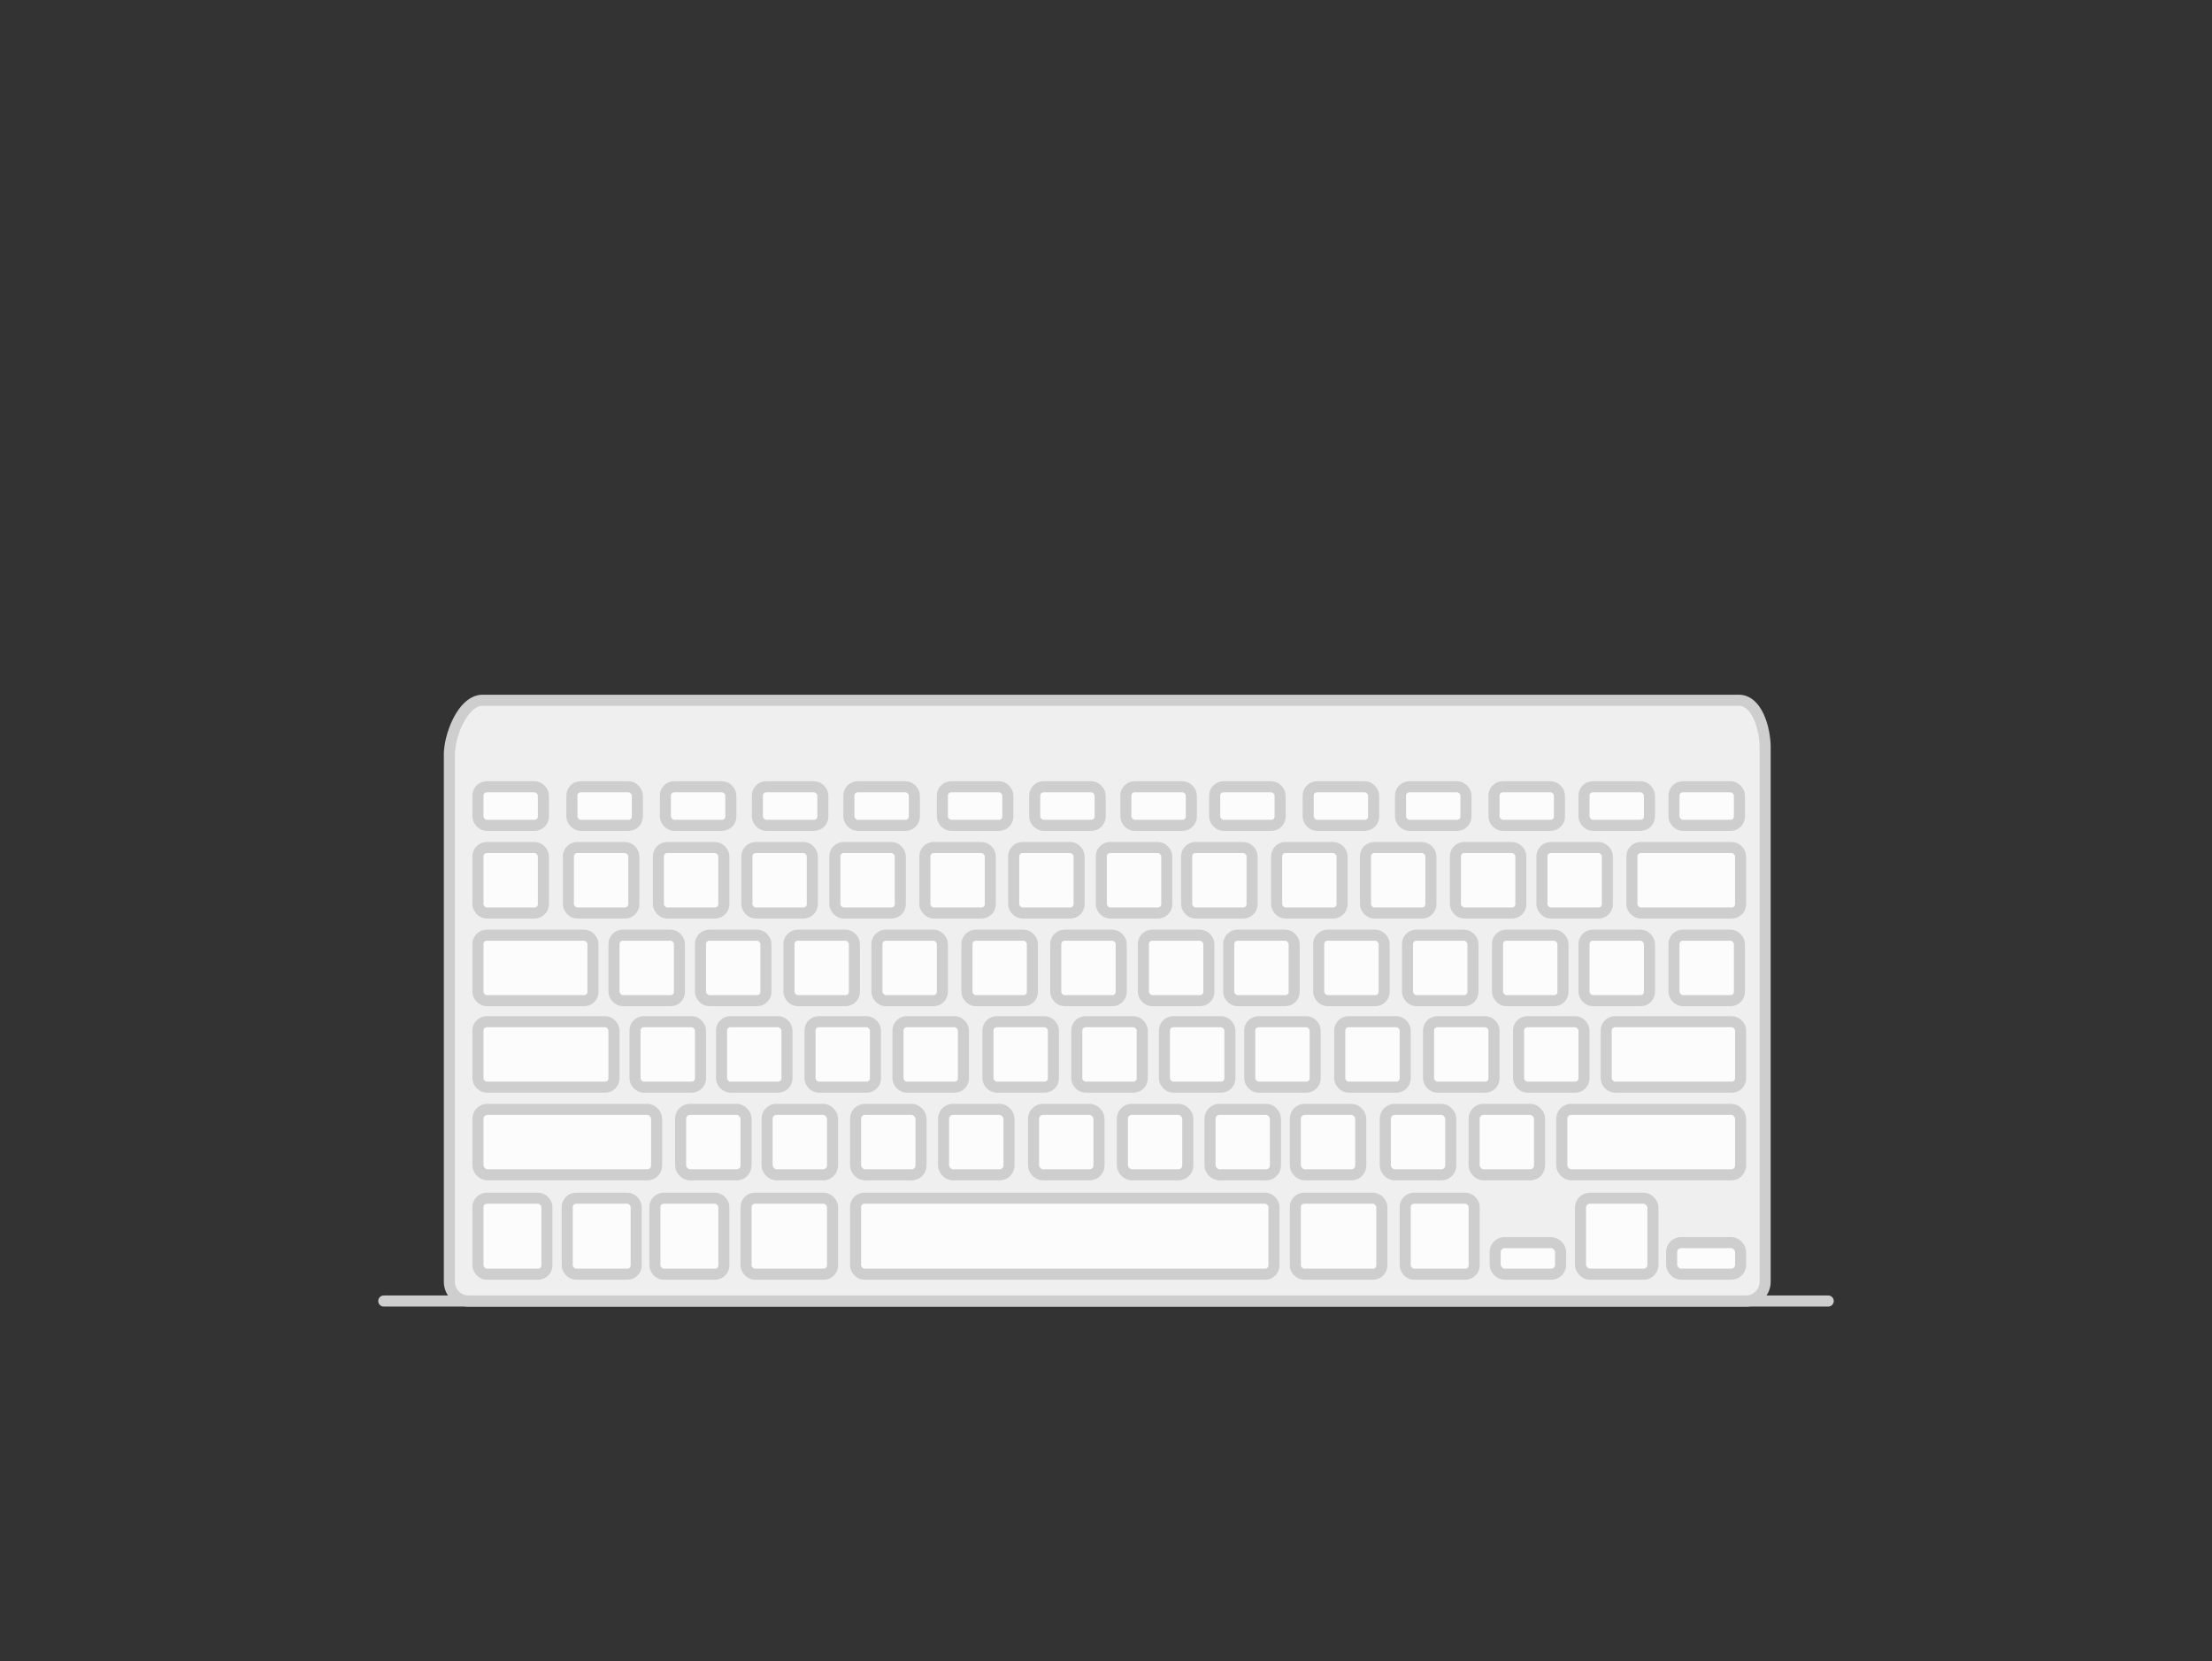 <svg xmlns="http://www.w3.org/2000/svg" viewBox="0 0 799 600"><rect x="0" y="0" width="799" height="600" fill="#333333" stroke="none"/><defs><style>.cls-1{fill:#efefef;}.cls-1,.cls-2,.cls-3{stroke:#cecece;stroke-linecap:round;stroke-linejoin:round;stroke-width:4px;}.cls-2{fill:#fcfcfc;}.cls-3{fill:none;}</style></defs><title>Images</title><g id="Monochrome_Images" data-name="Monochrome Images"><g id="Keyboard"><path class="cls-1" d="M637.59,462.91a7,7,0,0,1-7,7H169.32a7,7,0,0,1-7-7V272.54c0-7,4.89-19.63,12-19.63H628.09c6.64,0,9.5,10.45,9.5,17.1Z"/><rect class="cls-2" x="309.04" y="432.75" width="151.13" height="27.44" rx="3.17" ry="3.17"/><rect class="cls-2" x="269.48" y="432.75" width="31.24" height="27.44" rx="3.17" ry="3.17"/><rect class="cls-2" x="467.89" y="432.75" width="31.24" height="27.44" rx="3.17" ry="3.17"/><rect class="cls-2" x="236.55" y="432.75" width="24.91" height="27.44" rx="3.17" ry="3.17"/><rect class="cls-2" x="245.84" y="400.66" width="23.64" height="23.64" rx="3.38" ry="3.38"/><rect class="cls-2" x="277.08" y="400.66" width="23.64" height="23.64" rx="3.38" ry="3.38"/><rect class="cls-2" x="309.04" y="400.66" width="23.64" height="23.64" rx="3.38" ry="3.38"/><rect class="cls-2" x="340.82" y="400.66" width="23.64" height="23.64" rx="3.38" ry="3.38"/><rect class="cls-2" x="373.33" y="400.66" width="23.64" height="23.64" rx="3.38" ry="3.38"/><rect class="cls-2" x="405.41" y="400.66" width="23.64" height="23.64" rx="3.38" ry="3.38"/><rect class="cls-2" x="437.07" y="400.66" width="23.64" height="23.64" rx="3.38" ry="3.38"/><rect class="cls-2" x="467.89" y="400.66" width="23.64" height="23.64" rx="3.38" ry="3.38"/><rect class="cls-2" x="500.39" y="400.66" width="23.64" height="23.64" rx="3.38" ry="3.38"/><rect class="cls-2" x="532.47" y="400.66" width="23.64" height="23.64" rx="3.38" ry="3.38"/><rect class="cls-2" x="229.38" y="369" width="23.64" height="23.64" rx="3.17" ry="3.17"/><rect class="cls-2" x="260.62" y="369" width="23.64" height="23.64" rx="3.17" ry="3.17"/><rect class="cls-2" x="292.58" y="369" width="23.64" height="23.64" rx="3.17" ry="3.17"/><rect class="cls-2" x="324.36" y="369" width="23.64" height="23.64" rx="3.17" ry="3.17"/><rect class="cls-2" x="356.86" y="369" width="23.64" height="23.64" rx="3.17" ry="3.17"/><rect class="cls-2" x="388.95" y="369" width="23.64" height="23.64" rx="3.17" ry="3.17"/><rect class="cls-2" x="420.61" y="369" width="23.64" height="23.64" rx="3.17" ry="3.17"/><rect class="cls-2" x="451.42" y="369" width="23.64" height="23.64" rx="3.17" ry="3.17"/><rect class="cls-2" x="483.93" y="369" width="23.64" height="23.64" rx="3.17" ry="3.17"/><rect class="cls-2" x="516.01" y="369" width="23.64" height="23.64" rx="3.17" ry="3.17"/><rect class="cls-2" x="548.52" y="369" width="23.64" height="23.64" rx="3.17" ry="3.17"/><rect class="cls-2" x="221.78" y="337.76" width="23.64" height="23.64" rx="3.17" ry="3.17"/><rect class="cls-2" x="253.02" y="337.76" width="23.64" height="23.64" rx="3.17" ry="3.17"/><rect class="cls-2" x="284.98" y="337.76" width="23.64" height="23.64" rx="3.17" ry="3.17"/><rect class="cls-2" x="316.76" y="337.76" width="23.64" height="23.64" rx="3.17" ry="3.17"/><rect class="cls-2" x="349.27" y="337.76" width="23.64" height="23.64" rx="3.17" ry="3.17"/><rect class="cls-2" x="381.35" y="337.76" width="23.64" height="23.64" rx="3.17" ry="3.17"/><rect class="cls-2" x="413.01" y="337.76" width="23.64" height="23.64" rx="3.17" ry="3.17"/><rect class="cls-2" x="443.83" y="337.76" width="23.64" height="23.64" rx="3.17" ry="3.17"/><rect class="cls-2" x="476.33" y="337.76" width="23.64" height="23.64" rx="3.17" ry="3.17"/><rect class="cls-2" x="508.41" y="337.76" width="23.64" height="23.64" rx="3.17" ry="3.17"/><rect class="cls-2" x="540.92" y="337.76" width="23.64" height="23.64" rx="3.17" ry="3.17"/><rect class="cls-2" x="572.16" y="337.76" width="23.64" height="23.64" rx="3.17" ry="3.17"/><rect class="cls-2" x="604.66" y="337.76" width="23.64" height="23.64" rx="3.17" ry="3.17"/><rect class="cls-2" x="205.31" y="306.1" width="23.64" height="23.64" rx="3.17" ry="3.17"/><rect class="cls-2" x="172.64" y="306.1" width="23.64" height="23.64" rx="3.17" ry="3.17"/><rect class="cls-2" x="237.82" y="306.1" width="23.64" height="23.64" rx="3.17" ry="3.17"/><rect class="cls-2" x="269.78" y="306.1" width="23.64" height="23.64" rx="3.17" ry="3.17"/><rect class="cls-2" x="301.56" y="306.1" width="23.64" height="23.64" rx="3.17" ry="3.17"/><rect class="cls-2" x="334.07" y="306.1" width="23.64" height="23.64" rx="3.17" ry="3.17"/><rect class="cls-2" x="366.15" y="306.1" width="23.64" height="23.64" rx="3.17" ry="3.17"/><rect class="cls-2" x="397.81" y="306.1" width="23.64" height="23.64" rx="3.17" ry="3.17"/><rect class="cls-2" x="428.63" y="306.1" width="23.64" height="23.64" rx="3.17" ry="3.17"/><rect class="cls-2" x="461.13" y="306.1" width="23.64" height="23.64" rx="3.17" ry="3.17"/><rect class="cls-2" x="493.22" y="306.1" width="23.64" height="23.64" rx="3.17" ry="3.17"/><rect class="cls-2" x="525.72" y="306.1" width="23.64" height="23.64" rx="3.17" ry="3.17"/><rect class="cls-2" x="556.96" y="306.1" width="23.64" height="23.64" rx="3.17" ry="3.17"/><rect class="cls-2" x="206.58" y="284.15" width="23.64" height="13.93" rx="3.17" ry="3.17"/><rect class="cls-2" x="172.64" y="284.15" width="23.64" height="13.93" rx="3.17" ry="3.17"/><rect class="cls-2" x="240.35" y="284.15" width="23.64" height="13.93" rx="3.17" ry="3.17"/><rect class="cls-2" x="273.58" y="284.15" width="23.64" height="13.93" rx="3.17" ry="3.17"/><rect class="cls-2" x="306.63" y="284.15" width="23.64" height="13.93" rx="3.17" ry="3.17"/><rect class="cls-2" x="340.4" y="284.15" width="23.64" height="13.93" rx="3.17" ry="3.17"/><rect class="cls-2" x="373.75" y="284.15" width="23.64" height="13.93" rx="3.17" ry="3.17"/><rect class="cls-2" x="406.68" y="284.15" width="23.64" height="13.93" rx="3.17" ry="3.17"/><rect class="cls-2" x="438.76" y="284.15" width="23.64" height="13.93" rx="3.17" ry="3.17"/><rect class="cls-2" x="472.53" y="284.15" width="23.64" height="13.93" rx="3.17" ry="3.17"/><rect class="cls-2" x="505.88" y="284.15" width="23.64" height="13.93" rx="3.17" ry="3.17"/><rect class="cls-2" x="539.65" y="284.15" width="23.64" height="13.93" rx="3.17" ry="3.17"/><rect class="cls-2" x="572.16" y="284.15" width="23.64" height="13.93" rx="3.17" ry="3.17"/><rect class="cls-2" x="604.66" y="284.15" width="23.64" height="13.93" rx="3.17" ry="3.17"/><rect class="cls-2" x="589.46" y="306.1" width="39.26" height="23.64" rx="3.17" ry="3.17"/><rect class="cls-2" x="580.18" y="369" width="48.55" height="23.64" rx="3.17" ry="3.17"/><rect class="cls-2" x="564.14" y="400.66" width="64.59" height="23.64" rx="3.38" ry="3.38"/><rect class="cls-2" x="172.64" y="400.66" width="64.54" height="23.64" rx="3.38" ry="3.38"/><rect class="cls-2" x="172.64" y="369" width="49.13" height="23.64" rx="3.17" ry="3.17"/><rect class="cls-2" x="172.64" y="337.76" width="41.54" height="23.64" rx="3.17" ry="3.17"/><rect class="cls-2" x="507.57" y="432.75" width="24.91" height="27.44" rx="3.17" ry="3.17"/><rect class="cls-2" x="204.89" y="432.75" width="24.91" height="27.44" rx="3.17" ry="3.17"/><rect class="cls-2" x="540.07" y="448.79" width="23.64" height="11.4" rx="3.38" ry="3.38"/><rect class="cls-2" x="603.82" y="448.79" width="24.91" height="11.4" rx="3.38" ry="3.38"/><rect class="cls-2" x="570.89" y="432.75" width="26.17" height="27.44" rx="3.38" ry="3.38"/><rect class="cls-2" x="172.64" y="432.75" width="24.91" height="27.44" rx="3.17" ry="3.17"/><line class="cls-3" x1="138.62" y1="469.88" x2="660.38" y2="469.88"/></g></g></svg>